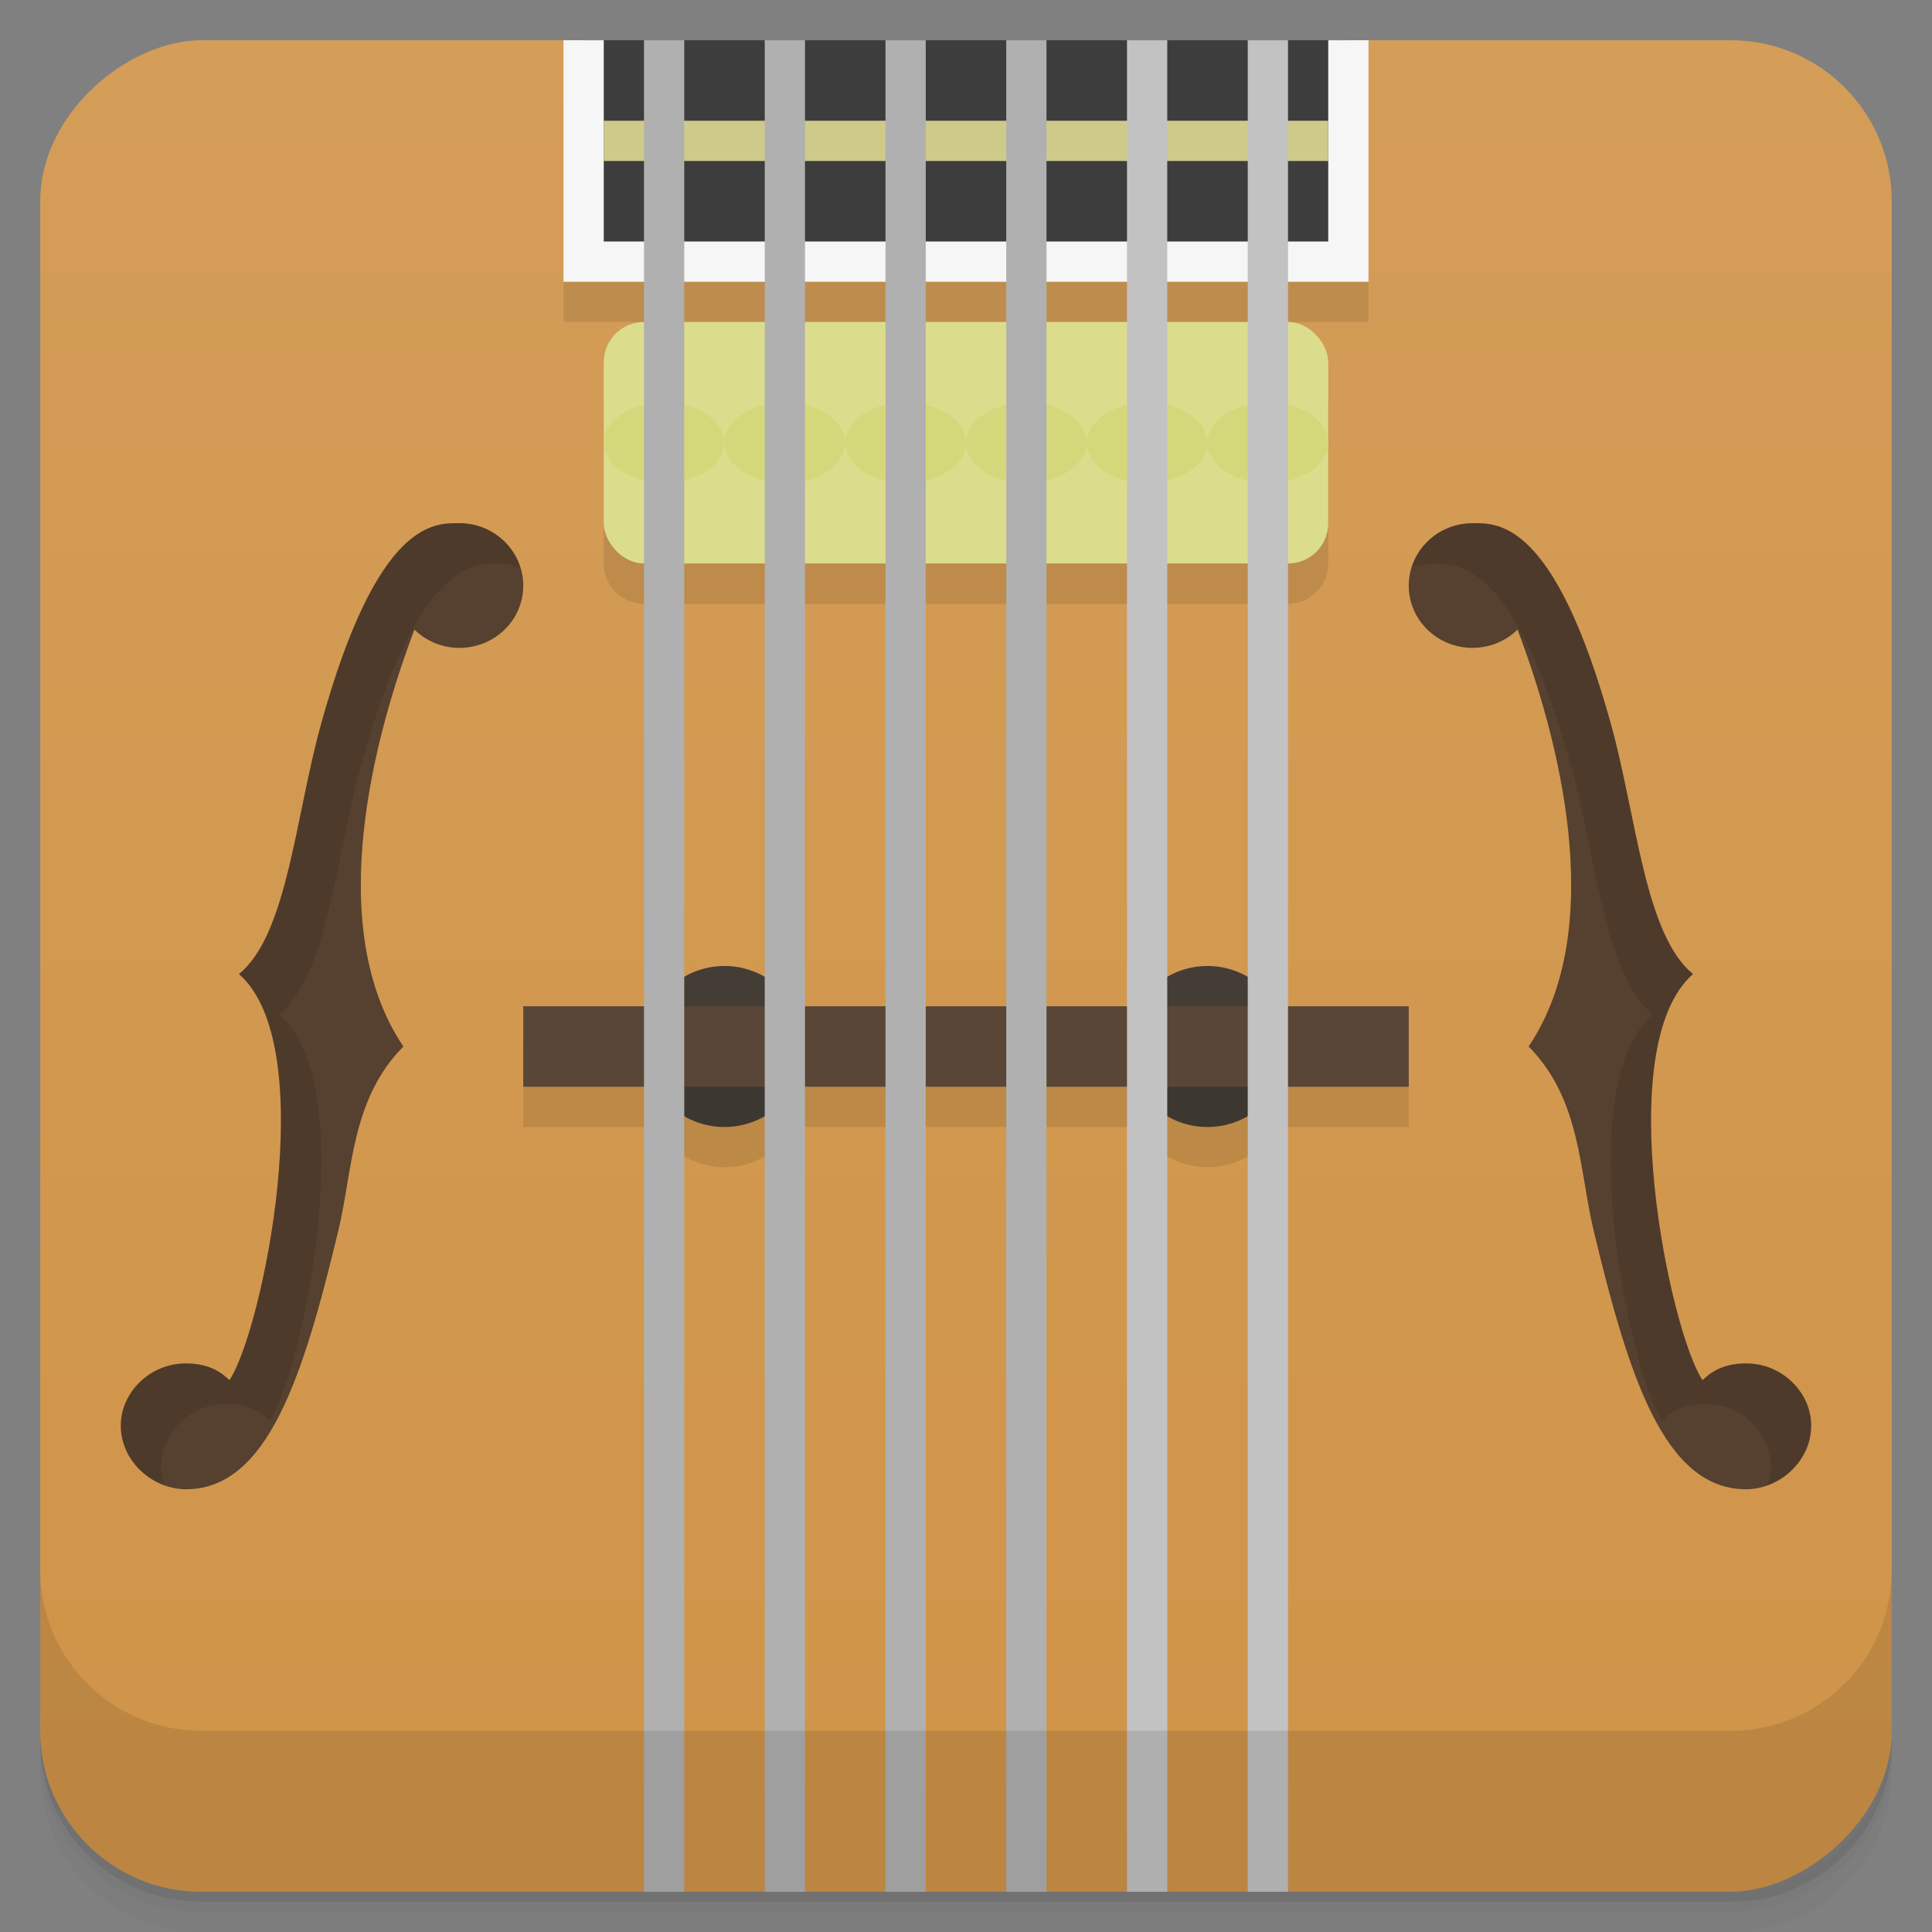 <svg version="1.1" viewBox="0 0 48 48" xmlns="http://www.w3.org/2000/svg">
 <rect x="0" y="0" width="48" height="48" fill="#808080" stroke="none"/>
 <defs>
  <linearGradient id="bg" x1="1" x2="47" gradientTransform="translate(-48 0)" gradientUnits="userSpaceOnUse">
   <stop style="stop-color:#d09448" offset="0"/>
   <stop style="stop-color:#d49d58" offset="1"/>
  </linearGradient>
 </defs>
 <path d="m1 43v0.25c0 2.216 1.784 4 4 4h38c2.216 0 4-1.784 4-4v-0.25c0 2.216-1.784 4-4 4h-38c-2.216 0-4-1.784-4-4zm0 0.5v0.5c0 2.216 1.784 4 4 4h38c2.216 0 4-1.784 4-4v-0.5c0 2.216-1.784 4-4 4h-38c-2.216 0-4-1.784-4-4z" style="opacity:.02"/>
 <path d="m1 43.25v0.25c0 2.216 1.784 4 4 4h38c2.216 0 4-1.784 4-4v-0.25c0 2.216-1.784 4-4 4h-38c-2.216 0-4-1.784-4-4z" style="opacity:.05"/>
 <path d="m1 43v0.25c0 2.216 1.784 4 4 4h38c2.216 0 4-1.784 4-4v-0.25c0 2.216-1.784 4-4 4h-38c-2.216 0-4-1.784-4-4z" style="opacity:.1"/>
 <rect transform="rotate(-90)" x="-47" y="1" width="46" height="46" rx="4" style="fill:url(#bg)"/>
 <path d="m14 7v1h20v-1zm1 3v4c0 0.554 0.446 1 1 1h16c0.554 0 1-0.446 1-1v-4z" style="opacity:.1"/>
 <rect x="14.5" y="1" width="19" height="5.6" style="fill:#3d3d3d"/>
 <path d="m14 1v6h20v-6h-1v5h-18v-5z" style="fill:#f6f6f6"/>
 <rect x="15" y="8" width="18" height="6" rx="1" style="fill:#dbdd8c"/>
 <rect x="15" y="3" width="18" height="1" style="fill:#ceca89"/>
 <path d="m18 24a2 2 0 0 0-2 2 2 2 0 0 0 2 2 2 2 0 0 0 2-2 2 2 0 0 0-2-2zm12 0a2 2 0 0 0-2 2 2 2 0 0 0 2 2 2 2 0 0 0 2-2 2 2 0 0 0-2-2z" style="fill:#443d36"/>
 <path d="m13 26v2h3.272c0.357 0.618 1.015 0.999 1.728 1 0.714-7.32e-4 1.373-0.382 1.73-1h8.541c0.357 0.618 1.016 0.999 1.729 1 0.714-7.32e-4 1.373-0.382 1.73-1h3.27v-2z" style="opacity:.1"/>
 <rect x="13" y="25" width="22" height="2" style="fill:#594636"/>
 <path d="m16.5 10a1.5 1 0 0 0-1.5 1 1.5 1 0 0 0 1.5 1 1.5 1 0 0 0 1.5-1 1.5 1 0 0 0-1.5-1zm1.5 1a1.5 1 0 0 0 1.5 1 1.5 1 0 0 0 1.5-1 1.5 1 0 0 0-1.5-1 1.5 1 0 0 0-1.5 1zm3 0a1.5 1 0 0 0 1.5 1 1.5 1 0 0 0 1.5-1 1.5 1 0 0 0-1.5-1 1.5 1 0 0 0-1.5 1zm3 0a1.5 1 0 0 0 1.5 1 1.5 1 0 0 0 1.5-1 1.5 1 0 0 0-1.5-1 1.5 1 0 0 0-1.5 1zm3 0a1.5 1 0 0 0 1.5 1 1.5 1 0 0 0 1.5-1 1.5 1 0 0 0-1.5-1 1.5 1 0 0 0-1.5 1zm3 0a1.5 1 0 0 0 1.5 1 1.5 1 0 0 0 1.5-1 1.5 1 0 0 0-1.5-1 1.5 1 0 0 0-1.5 1z" style="fill:#d5d87a"/>
 <rect x="16" y="1" width="1" height="46" style="fill:#b0b0b0"/>
 <rect x="31" y="1" width="1" height="46" style="fill:#c2c2c2"/>
 <rect x="19" y="1" width="1" height="46" style="fill:#b0b0b0"/>
 <rect x="22" y="1" width="1" height="46" style="fill:#b0b0b0"/>
 <rect x="25" y="1" width="1" height="46" style="fill:#b0b0b0"/>
 <rect x="28" y="1" width="1" height="46" style="fill:#c2c2c2"/>
 <path d="m11.416 12.998c-0.613 0-2.033-0.105-3.447 5.019-0.631 2.287-0.836 5.217-2.033 6.182 2.064 1.801 0.566 8.91-0.236 10.09-0.145-0.136-0.44-0.416-1.08-0.416-0.904 0-1.619 0.727-1.619 1.545 0 0.891 0.791 1.582 1.619 1.582 2.033 0 2.916-2.804 3.787-6.43 0.358-1.49 0.316-3.262 1.615-4.57-2.021-3-0.696-7.799 0.275-10.357 0.287 0.28 0.682 0.453 1.119 0.453 0.875 0 1.584-0.692 1.584-1.545v-0.002c0-0.853-0.709-1.551-1.584-1.551zm25.168 0c-0.875 0-1.584 0.698-1.584 1.551v0.002c0 0.853 0.709 1.545 1.584 1.545 0.437 0 0.832-0.173 1.119-0.453 0.971 2.558 2.296 7.357 0.275 10.357 1.299 1.308 1.257 3.08 1.615 4.57 0.871 3.626 1.754 6.43 3.787 6.43 0.828 0 1.619-0.691 1.619-1.582 0-0.818-0.715-1.545-1.619-1.545-0.64 0-0.935 0.28-1.08 0.416-0.802-1.18-2.3-8.289-0.236-10.09-1.197-0.965-1.402-3.895-2.033-6.182-1.414-5.125-2.834-5.019-3.447-5.019z" style="fill:#56402f"/>
 <path d="m11.414 13c-0.613 0-2.032-0.108-3.445 5.019-0.631 2.287-0.835 5.216-2.031 6.182 2.063 1.8 0.564 8.912-0.238 10.092-0.145-0.136-0.44-0.416-1.08-0.416-0.904 0-1.619 0.727-1.619 1.545 0 0.696 0.484 1.264 1.09 1.48-0.053-0.152-0.09-0.31-0.09-0.48 0-0.818 0.716-1.545 1.619-1.545 0.64 0 0.935 0.28 1.08 0.416 0.802-1.18 2.302-8.292 0.238-10.092 1.197-0.965 1.4-3.895 2.031-6.182 1.414-5.125 2.833-5.019 3.445-5.019 0.177 0 0.347 0.035 0.506 0.088-0.202-0.628-0.797-1.088-1.506-1.088zm25.17 0.002c-0.709 0-1.302 0.46-1.504 1.088 0.159-0.053 0.327-0.088 0.504-0.088 0.612 0 2.033-0.105 3.447 5.019 0.631 2.287 0.834 5.217 2.031 6.182-2.064 1.8-0.564 8.91 0.238 10.09 0.145-0.136 0.44-0.416 1.08-0.416 0.903 0 1.617 0.727 1.617 1.545 0 0.17-0.037 0.33-0.09 0.482 0.606-0.217 1.09-0.786 1.09-1.482 0-0.818-0.713-1.545-1.617-1.545-0.64 0-0.935 0.28-1.08 0.416-0.802-1.18-2.301-8.29-0.238-10.09-1.196-0.966-1.4-3.895-2.031-6.182-1.413-5.128-2.834-5.019-3.447-5.019z" style="fill-opacity:.098"/>
 <g transform="translate(0,-1004.4)">
  <path d="m1 1043.4v4c0 2.216 1.784 4 4 4h38c2.216 0 4-1.784 4-4v-4c0 2.216-1.784 4-4 4h-38c-2.216 0-4-1.784-4-4z" style="opacity:.1"/>
 </g>
</svg>
